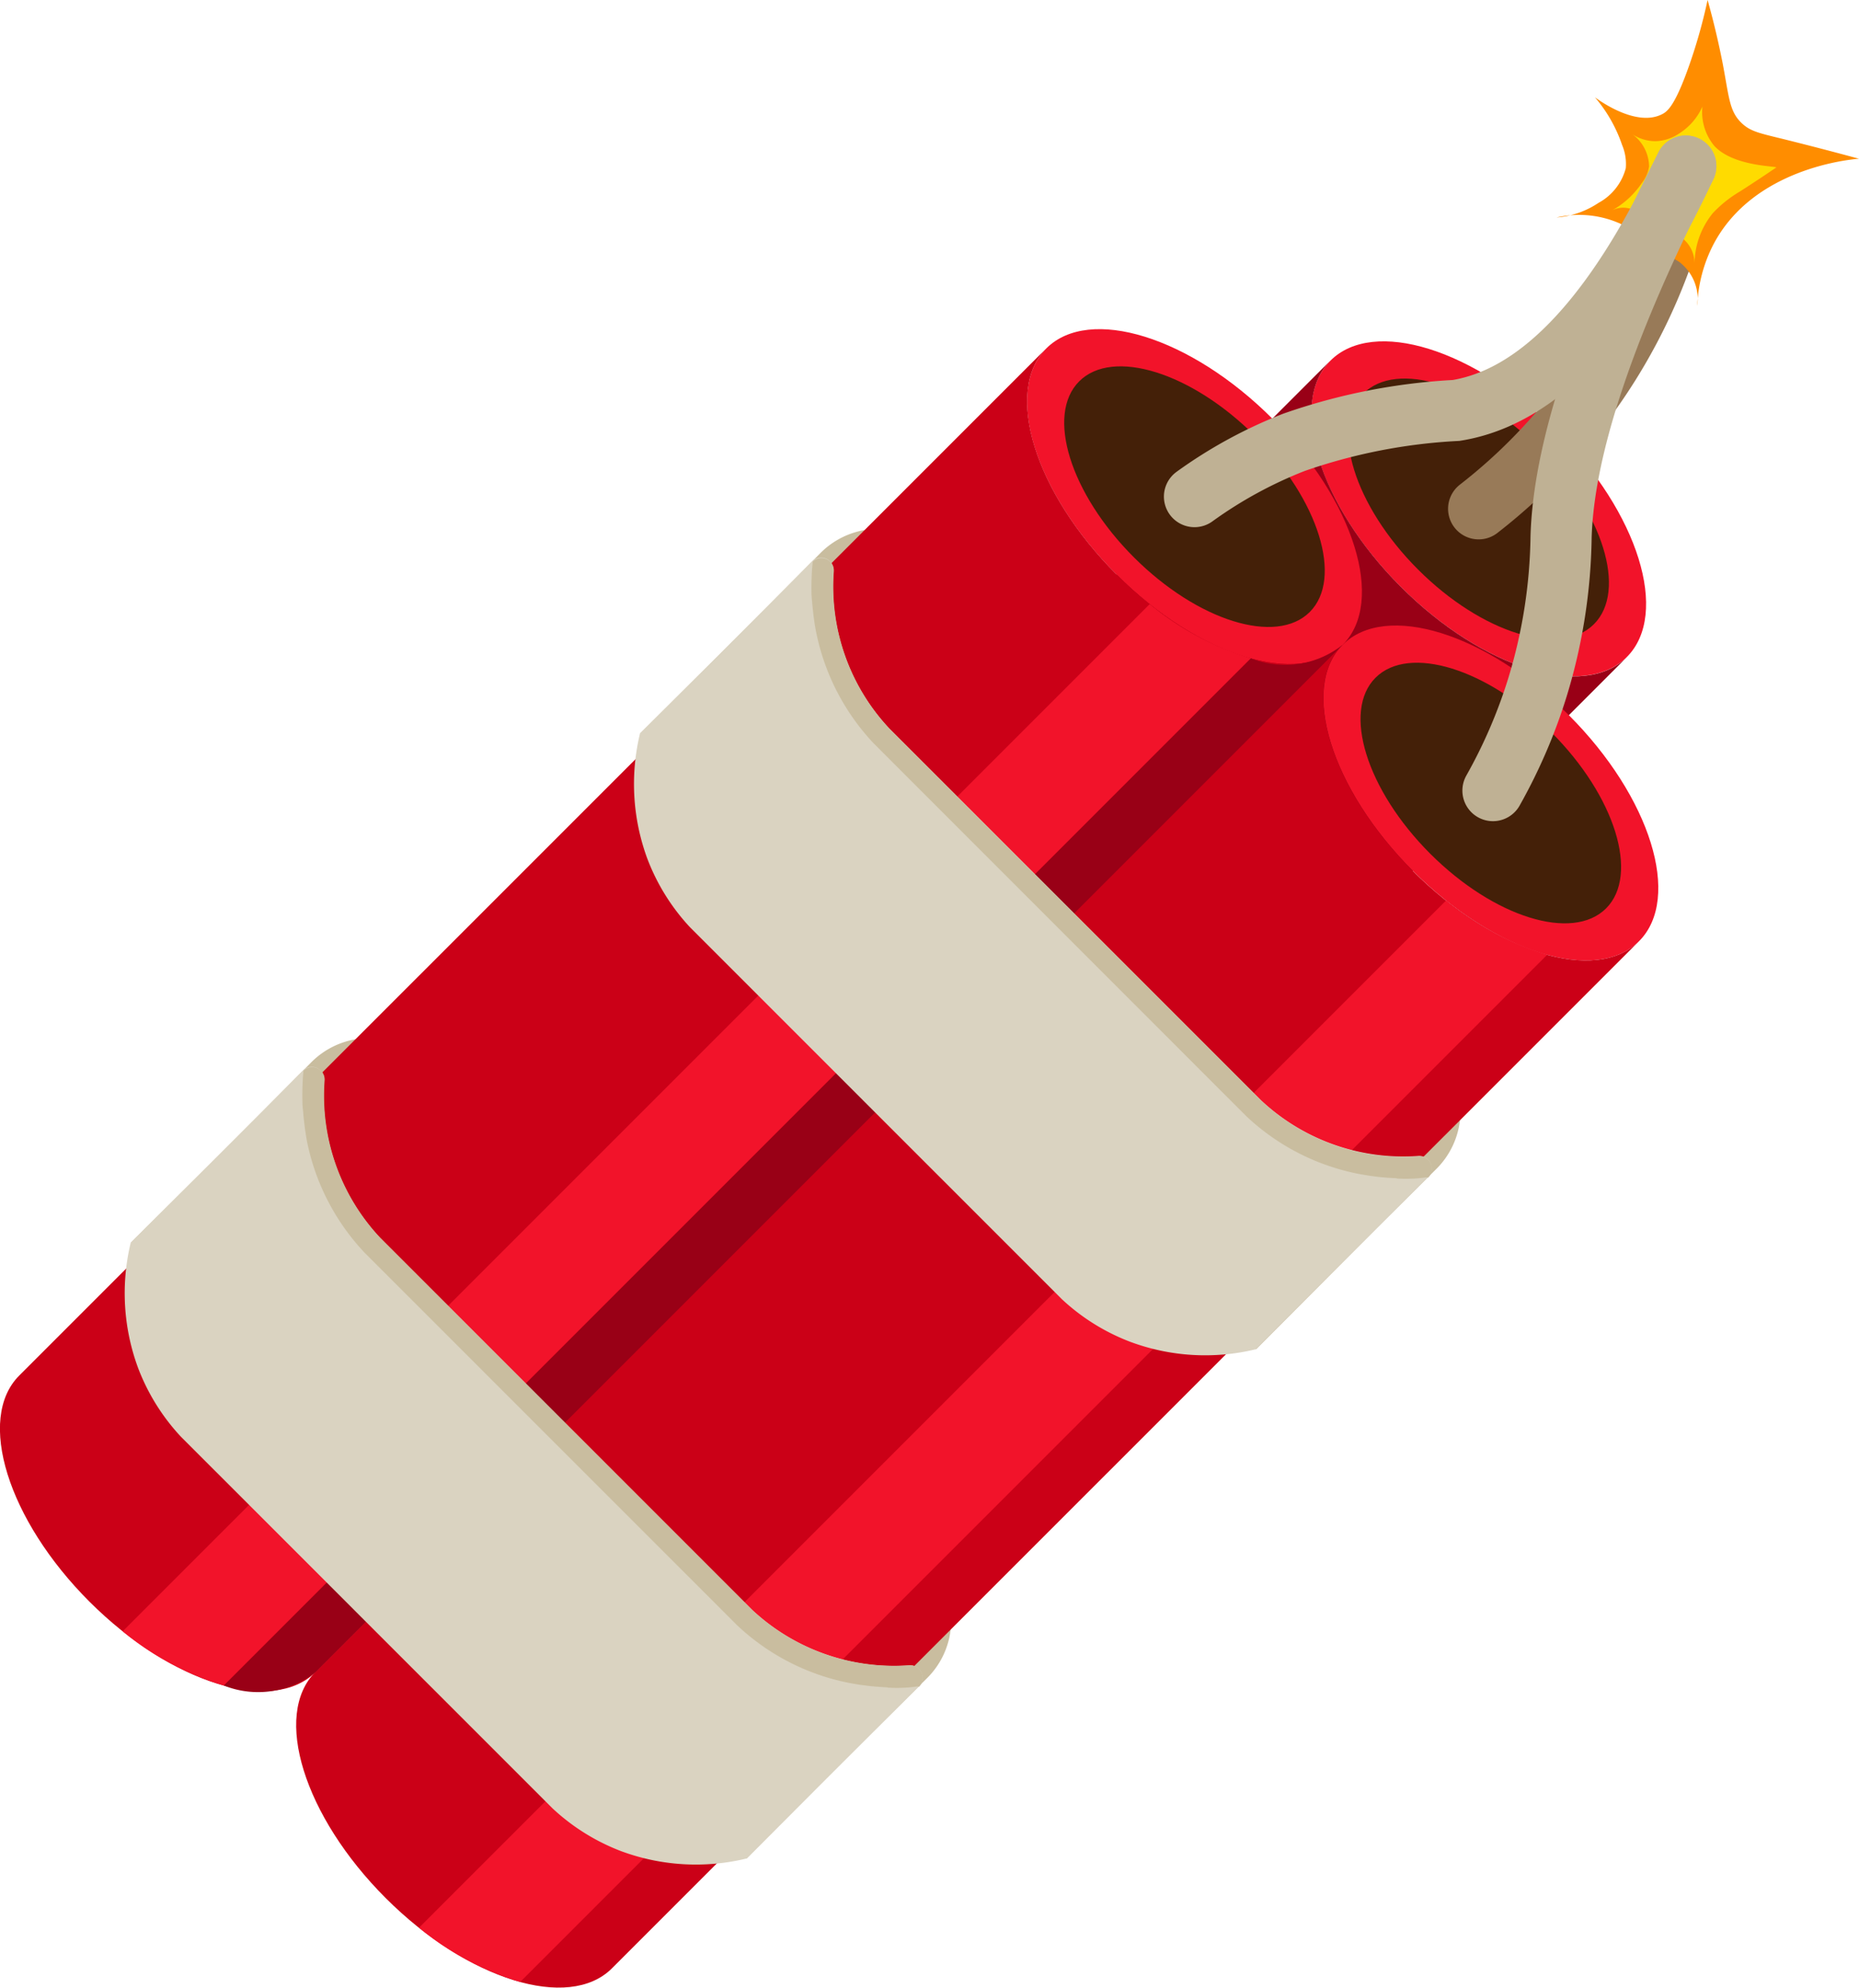 <svg xmlns="http://www.w3.org/2000/svg" width="60.802" height="65" viewBox="0 0 60.802 65">
  <g id="Grupo_665" data-name="Grupo 665" transform="translate(-2511.221 -2008.134)">
    <path id="Trazado_1289" data-name="Trazado 1289" d="M2541.5,2078.468l1.755-1.741a2.667,2.667,0,0,0,.792-1.651,6.8,6.8,0,0,0-1.811-5.316l-12.153-12.154a6.808,6.808,0,0,0-5.317-1.811,2.681,2.681,0,0,0-1.65.792l-1.741,1.756-4.149,4.132a7.034,7.034,0,0,1,4.1.24,6.841,6.841,0,0,1,2.246,1.4l12.153,12.153a6.856,6.856,0,0,1,1.4,2.246,7.038,7.038,0,0,1,.24,4.1Z" transform="translate(-1.728 -13.701)" fill="#c9bd9f"/>
    <path id="Trazado_1290" data-name="Trazado 1290" d="M2544.755,2034.964l1.74-1.756a2.68,2.68,0,0,1,1.651-.791,6.8,6.8,0,0,1,5.317,1.81l6.108,6.108-6.511,6.51-6.106-6.105a6.857,6.857,0,0,0-2.247-1.4,7.051,7.051,0,0,0-4.1-.24Z" transform="translate(-8.453 -6.976)" fill="#c9bd9f"/>
    <path id="Trazado_1291" data-name="Trazado 1291" d="M2569.888,2058.28l1.755-1.742a2.671,2.671,0,0,0,.792-1.651,6.8,6.8,0,0,0-1.809-5.317l-6.107-6.107-6.511,6.51,6.108,6.108a6.859,6.859,0,0,1,1.4,2.248,7.041,7.041,0,0,1,.239,4.1Z" transform="translate(-13.459 -10.163)" fill="#c9bd9f"/>
    <g id="Grupo_662" data-name="Grupo 662" transform="translate(2520.517 2017.379)">
      <ellipse id="Elipse_84" data-name="Elipse 84" cx="3.604" cy="6.854" rx="3.604" ry="6.854" transform="translate(31.671 5.096) rotate(-45)" fill="#f2132a"/>
      <path id="Trazado_1292" data-name="Trazado 1292" d="M2568.186,2034.384c-1.406,1.408-4.718.378-7.395-2.3s-3.7-5.988-2.3-7.4l-33.591,33.591c-1.408,1.407-.378,4.718,2.3,7.4s5.988,3.7,7.395,2.3Z" transform="translate(-2524.271 -2022.141)" fill="#990016"/>
      <ellipse id="Elipse_85" data-name="Elipse 85" cx="2.804" cy="5.333" rx="2.804" ry="5.333" transform="translate(33.312 5.607) rotate(-45)" fill="#442008"/>
    </g>
    <g id="Grupo_663" data-name="Grupo 663" transform="translate(2511.221 2016.98)">
      <ellipse id="Elipse_86" data-name="Elipse 86" cx="3.604" cy="6.854" rx="3.604" ry="6.854" transform="translate(31.673 5.096) rotate(-45)" fill="#f2132a"/>
      <path id="Trazado_1293" data-name="Trazado 1293" d="M2555.135,2033.821c-1.407,1.407-4.718.378-7.394-2.3s-3.7-5.983-2.3-7.395l-33.592,33.591c-1.407,1.408-.378,4.719,2.3,7.395s5.987,3.7,7.395,2.3Z" transform="translate(-2511.221 -2021.58)" fill="#cb0017"/>
      <path id="Trazado_1294" data-name="Trazado 1294" d="M2516.853,2069.458a9.46,9.46,0,0,0,3.31,1.773l33.591-33.591a9.482,9.482,0,0,1-3.31-1.773Z" transform="translate(-2512.841 -2024.958)" fill="#f2132a"/>
      <ellipse id="Elipse_87" data-name="Elipse 87" cx="2.804" cy="5.333" rx="2.804" ry="5.333" transform="translate(33.314 5.607) rotate(-45)" fill="#442008"/>
    </g>
    <g id="Grupo_664" data-name="Grupo 664" transform="translate(2520.914 2026.672)">
      <ellipse id="Elipse_88-2" data-name="Elipse 88-2" cx="3.604" cy="6.854" rx="3.604" ry="6.854" transform="translate(31.673 5.096) rotate(-45)" fill="#f2132a"/>
      <path id="Trazado_1295" data-name="Trazado 1295" d="M2568.743,2047.429c-1.408,1.407-4.719.378-7.4-2.3s-3.7-5.987-2.3-7.395l-33.591,33.591c-1.406,1.406-.378,4.718,2.3,7.395s5.987,3.7,7.395,2.3Z" transform="translate(-2524.829 -2035.188)" fill="#cb0017"/>
      <path id="Trazado_1296" data-name="Trazado 1296" d="M2530.46,2083.065a9.474,9.474,0,0,0,3.31,1.773l33.591-33.591a9.492,9.492,0,0,1-3.31-1.773Z" transform="translate(-2526.449 -2038.564)" fill="#f2132a"/>
      <ellipse id="Elipse_89-2" data-name="Elipse 89-2" cx="2.804" cy="5.333" rx="2.804" ry="5.333" transform="translate(33.313 5.607) rotate(-45)" fill="#442008"/>
    </g>
    <path id="Trazado_1297" data-name="Trazado 1297" d="M2555.09,2038.177h0l-33.591,33.591a3.025,3.025,0,0,0,3-.441l33.591-33.592A3.028,3.028,0,0,1,2555.09,2038.177Z" transform="translate(-2.956 -8.515)" fill="#990016"/>
    <path id="Trazado_1298" data-name="Trazado 1298" d="M2563.031,2057.251,2566.3,2054a.409.409,0,0,0-.315-.7,6.8,6.8,0,0,1-5.15-1.826l-12.153-12.153a6.793,6.793,0,0,1-1.825-5.149.408.408,0,0,0-.7-.316l-3.252,3.267-2.377,2.358a7.052,7.052,0,0,0,.24,4.1,6.854,6.854,0,0,0,1.4,2.246l12.153,12.153a6.84,6.84,0,0,0,2.247,1.4,7.025,7.025,0,0,0,4.1.241Z" transform="translate(-8.374 -7.365)" fill="#dad3c1"/>
    <path id="Trazado_1299" data-name="Trazado 1299" d="M2539.655,2080.629l3.266-3.248a.409.409,0,0,0-.316-.7,6.8,6.8,0,0,1-5.149-1.825L2525.3,2062.7a6.8,6.8,0,0,1-1.826-5.15.408.408,0,0,0-.7-.314l-3.251,3.266-2.377,2.358a7.04,7.04,0,0,0,.241,4.1,6.864,6.864,0,0,0,1.4,2.247l12.154,12.153a6.874,6.874,0,0,0,2.245,1.4,7.031,7.031,0,0,0,4.1.24Z" transform="translate(-1.649 -14.091)" fill="#dad3c1"/>
    <path id="Trazado_1300" data-name="Trazado 1300" d="M2525.105,2058.261h0c0,.118.017.236.026.352.015.175.039.4.076.651l.005.035c.014.08.026.163.042.249a7.449,7.449,0,0,0,1.881,3.64l12.19,12.189a7.434,7.434,0,0,0,3.619,1.875l.18.033c.124.022.244.042.37.056l.192.024c.185.017.374.034.564.04l-.008.009a4.636,4.636,0,0,0,.6,0c.332-.021.367-.054.431-.028a.41.41,0,0,0,0-.578l0-.005a.406.406,0,0,0-.316-.114,6.8,6.8,0,0,1-5.15-1.825l-12.151-12.152a6.8,6.8,0,0,1-1.825-5.149.4.4,0,0,0-.115-.316.407.407,0,0,0-.577-.005h0l0,0h0A8.846,8.846,0,0,0,2525.105,2058.261Z" transform="translate(-3.993 -14.093)" fill="#c9bd9f"/>
    <path id="Trazado_1301" data-name="Trazado 1301" d="M2548.479,2034.884h0c0,.119.016.235.025.352.015.175.04.4.077.652l.005.034c.014.081.027.164.045.246a7.45,7.45,0,0,0,1.879,3.638L2562.7,2052a7.431,7.431,0,0,0,3.621,1.877c.062.012.122.023.18.033.124.022.245.042.371.057l.193.025c.184.017.372.031.561.037l-.009.009a5.058,5.058,0,0,0,.6,0c.332-.02.368-.053.432-.029a.408.408,0,0,0,.006-.577h0l0,0a.4.4,0,0,0-.316-.115,6.8,6.8,0,0,1-5.15-1.825l-12.153-12.153a6.8,6.8,0,0,1-1.826-5.15.4.4,0,0,0-.114-.315.407.407,0,0,0-.577-.006h0l0,0h0A8.657,8.657,0,0,0,2548.479,2034.884Z" transform="translate(-10.717 -7.366)" fill="#c9bd9f"/>
    <path id="Trazado_1304" data-name="Trazado 1304" d="M2579.114,2026.966a18.242,18.242,0,0,0,6.774-11.206" transform="translate(-19.531 -2.194)" fill="none" stroke="#987a58" stroke-linecap="round" stroke-miterlimit="10" stroke-width="2"/>
    <path id="Trazado_1366" data-name="Trazado 1366" d="M2587.631,2008.134a17.47,17.47,0,0,1-.585,2.09c-.471,1.355-.724,1.548-.885,1.635-.833.448-2.036-.412-2.215-.543a4.733,4.733,0,0,1,.889,1.56,1.593,1.593,0,0,1,.12.759,1.814,1.814,0,0,1-.89,1.132,2.871,2.871,0,0,1-1.376.479,3.294,3.294,0,0,1,2.028.177.694.694,0,0,1,.313.239c.406.618-.643,1.869-.706,1.942a1.8,1.8,0,0,1,1.226-1.137,1.5,1.5,0,0,1,1.148.228,1.533,1.533,0,0,1,.595,1.441,4.759,4.759,0,0,1,.537-2.025c1.308-2.468,4.425-2.761,4.753-2.786-1.073-.292-1.926-.507-2.492-.648-.8-.194-1.073-.253-1.355-.527-.4-.389-.4-.838-.618-1.976C2588.021,2009.689,2587.87,2008.985,2587.631,2008.134Z" transform="translate(-20.56 0)" fill="#ff8d00"/>
    <path id="Trazado_1367" data-name="Trazado 1367" d="M2588.589,2014.314c.628.672,2.03.652,2.022.7h0c-.246.168-.656.444-1.179.78a4,4,0,0,0-.894.712,2.659,2.659,0,0,0-.6,1.639,1.043,1.043,0,0,0-.878-1.026,1.014,1.014,0,0,0-.78.364.813.813,0,0,0,.046-.682.787.787,0,0,0-.444-.423.815.815,0,0,0-.643.04,2.843,2.843,0,0,0,.966-.883,1.187,1.187,0,0,0,.246-.552,1.33,1.33,0,0,0-.54-1.051,1.382,1.382,0,0,0,.752.223,1.464,1.464,0,0,0,.78-.257,1.994,1.994,0,0,0,.753-.877A1.73,1.73,0,0,0,2588.589,2014.314Z" transform="translate(-21.294 -1.404)" fill="#ffdb00"/>
    <path id="Trazado_1302" data-name="Trazado 1302" d="M2579.771,2036.181a17.275,17.275,0,0,0,1.459-3.388,17.555,17.555,0,0,0,.769-4.911c.066-2.187.851-5.818,4.079-12.122" transform="translate(-19.72 -2.194)" fill="none" stroke="#bfb194" stroke-linecap="round" stroke-miterlimit="10" stroke-width="2"/>
    <path id="Trazado_1303" data-name="Trazado 1303" d="M2566.066,2026.567a14.633,14.633,0,0,1,3.257-1.776,19.026,19.026,0,0,1,5.3-1.041c2.019-.326,4.713-1.979,7.51-7.99" transform="translate(-15.777 -2.194)" fill="none" stroke="#bfb194" stroke-linecap="round" stroke-miterlimit="10" stroke-width="2"/>
  </g>
</svg>
